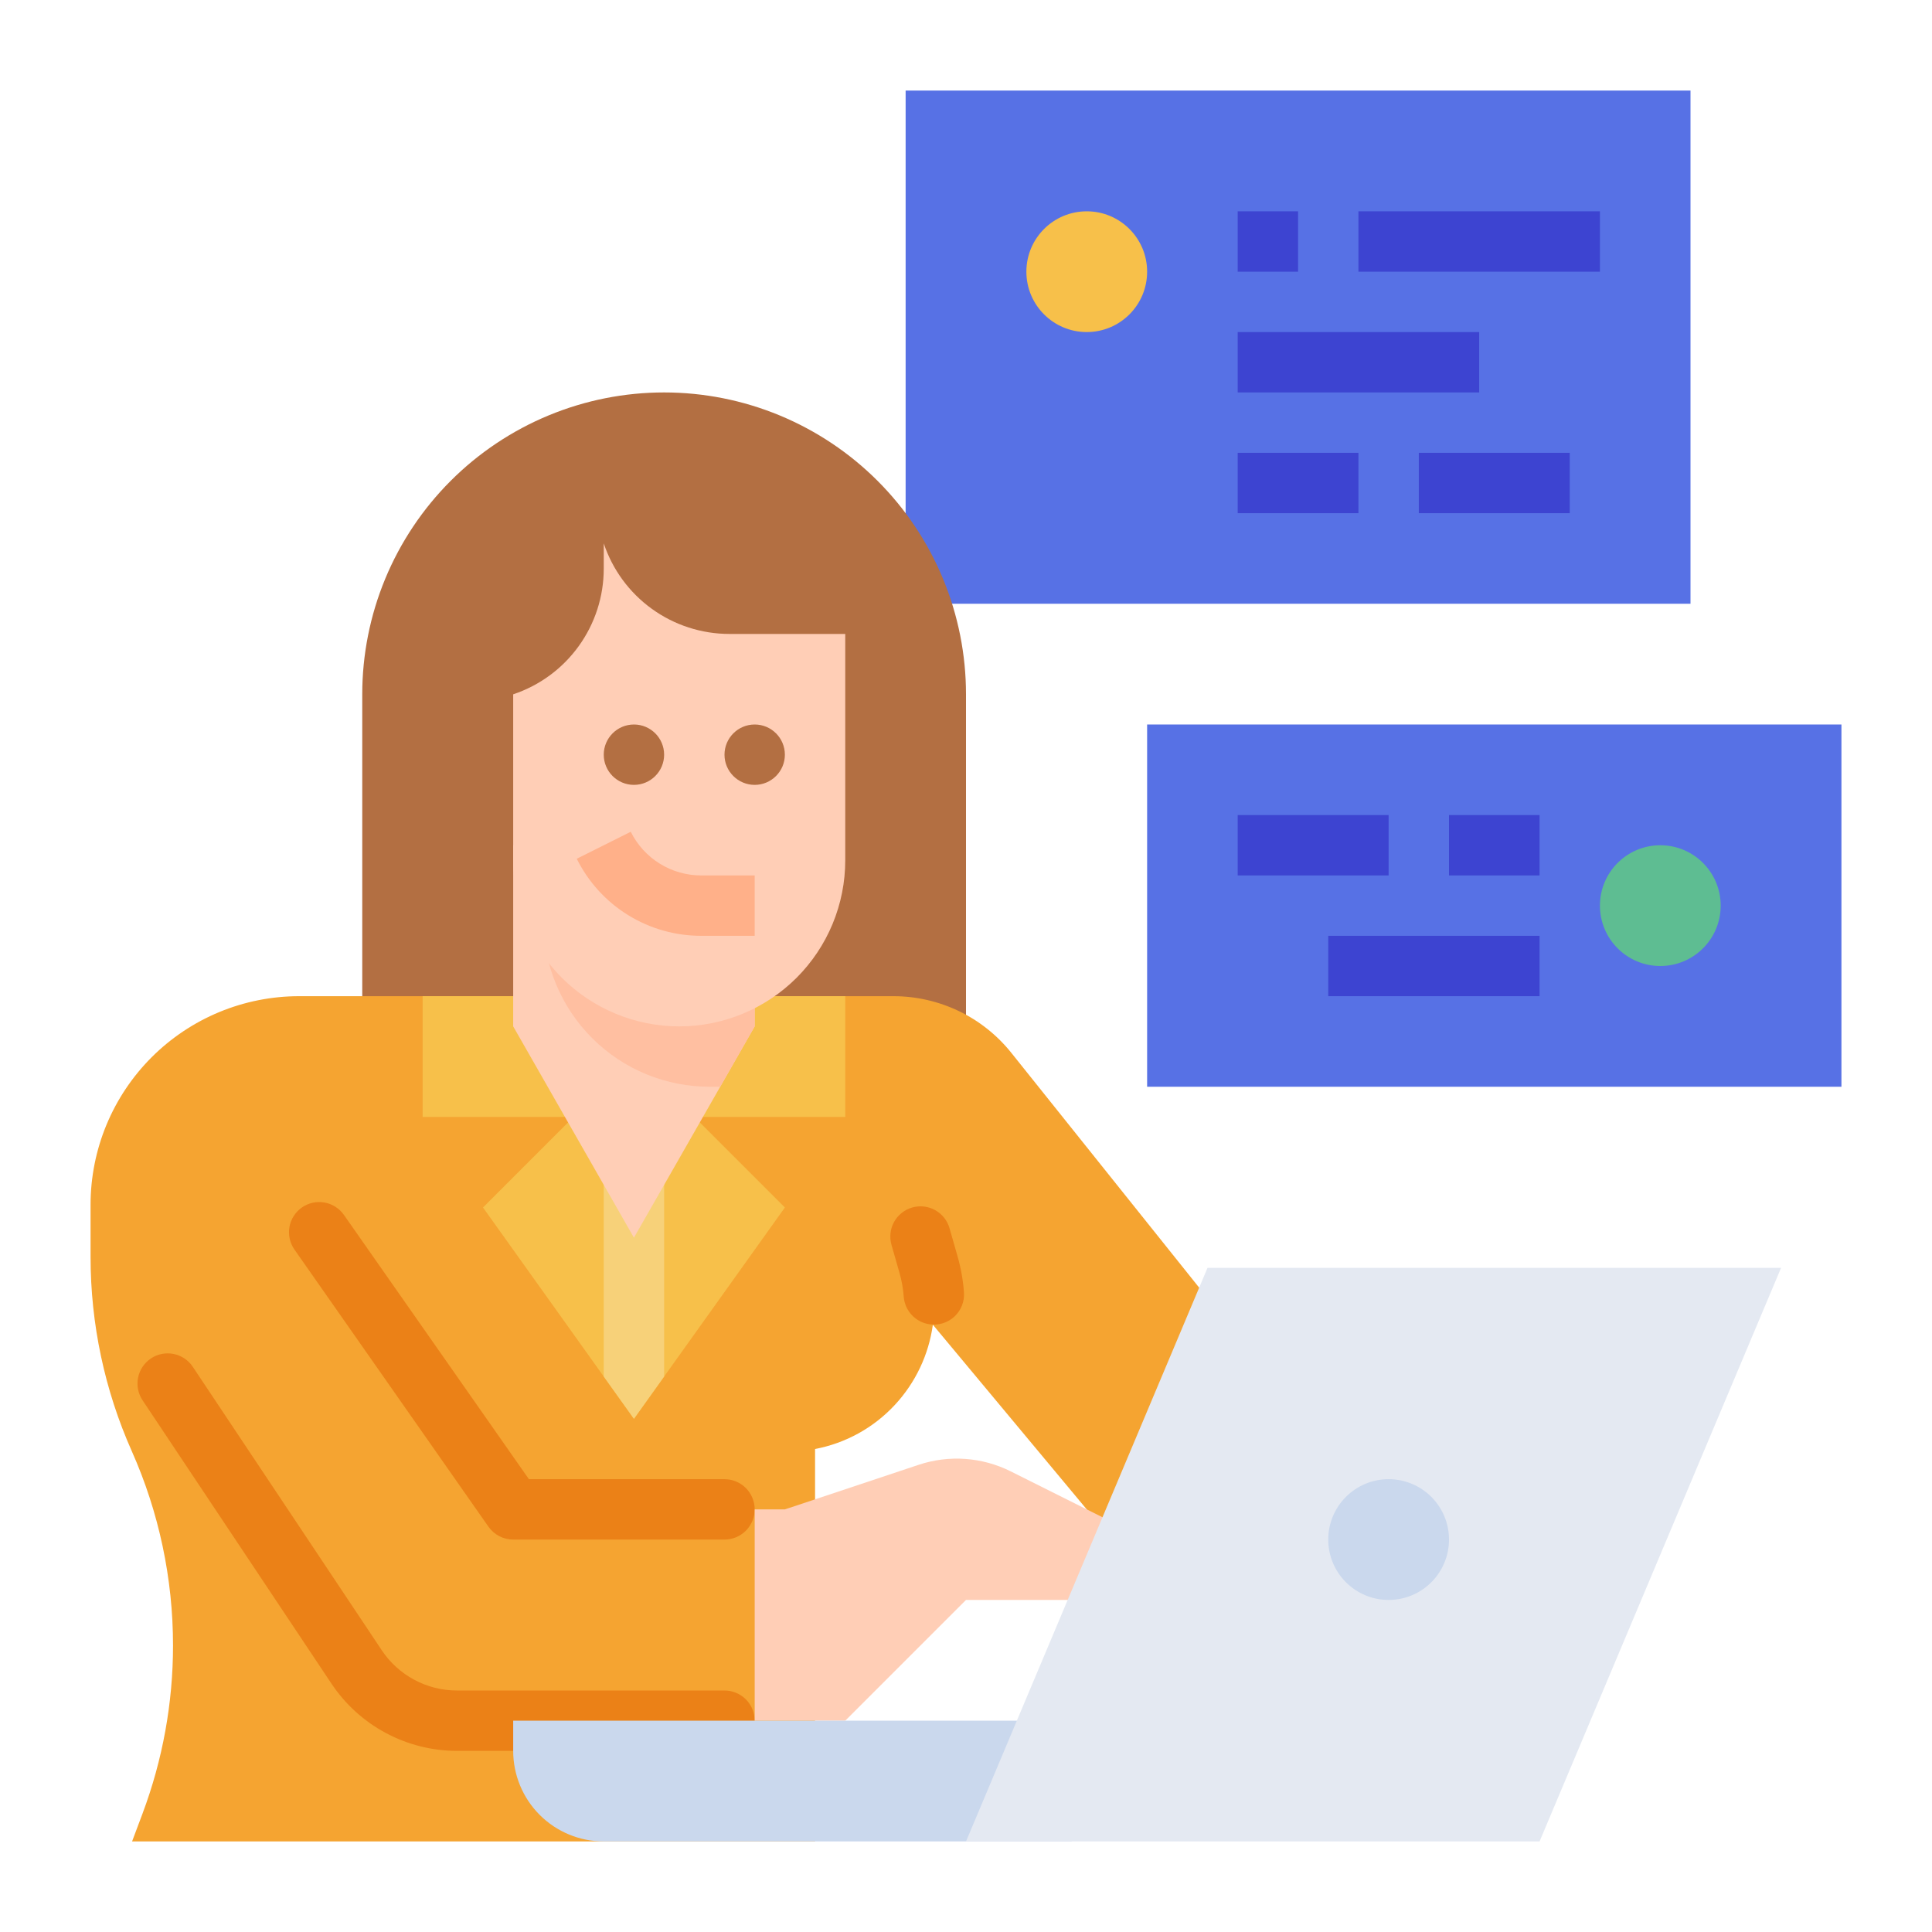 <svg width="72" height="72" viewBox="0 0 72 72" fill="none" xmlns="http://www.w3.org/2000/svg">
<path d="M33.75 3.375H63V22.5H33.75V3.375Z" fill="#5771E5"/>
<path d="M13.5 42.75V25.875C13.5 24.398 13.791 22.935 14.356 21.57C14.922 20.205 15.75 18.965 16.795 17.92C17.84 16.875 19.08 16.047 20.445 15.481C21.81 14.916 23.273 14.625 24.75 14.625H24.75C26.227 14.625 27.69 14.916 29.055 15.481C30.42 16.047 31.66 16.875 32.705 17.92C33.75 18.965 34.578 20.205 35.144 21.57C35.709 22.935 36 24.398 36 25.875V42.75H13.5Z" fill="#B36F42"/>
<path d="M45 48.375V58.5H42.374L34.765 49.369C34.611 50.487 34.117 51.53 33.349 52.356C32.559 53.208 31.517 53.784 30.375 54V68.625H4.922L5.313 67.582C6.063 65.58 6.448 63.46 6.448 61.322C6.448 58.828 5.925 56.361 4.912 54.082C3.898 51.803 3.375 49.336 3.375 46.842V44.897C3.375 43.877 3.576 42.866 3.966 41.923C4.357 40.98 4.929 40.123 5.651 39.401C6.373 38.679 7.23 38.107 8.173 37.716C9.116 37.326 10.127 37.125 11.147 37.125H33.297C34.141 37.125 34.973 37.315 35.734 37.68C36.494 38.045 37.162 38.577 37.689 39.236L45 48.375Z" fill="#F5A431"/>
<path d="M27 65.25H17.033C16.107 65.25 15.196 65.021 14.379 64.584C13.563 64.147 12.867 63.516 12.353 62.745L5.313 52.185C5.147 51.937 5.087 51.633 5.146 51.34C5.204 51.048 5.377 50.791 5.625 50.625C5.873 50.459 6.177 50.399 6.47 50.458C6.762 50.516 7.02 50.689 7.185 50.937L14.225 61.497C14.533 61.96 14.95 62.339 15.44 62.601C15.93 62.864 16.478 63.001 17.033 63H27C27.148 63 27.294 63.029 27.43 63.086C27.567 63.142 27.691 63.225 27.796 63.33C27.9 63.434 27.983 63.558 28.039 63.694C28.096 63.831 28.125 63.977 28.125 64.125V64.125C28.125 64.273 28.096 64.419 28.039 64.555C27.983 64.692 27.9 64.816 27.796 64.921C27.691 65.025 27.567 65.108 27.43 65.164C27.294 65.221 27.148 65.25 27 65.25V65.25Z" fill="#EB8117"/>
<path d="M27 57.375H19.125C18.944 57.375 18.766 57.331 18.605 57.248C18.445 57.164 18.307 57.043 18.203 56.895L10.973 46.567C10.802 46.322 10.735 46.02 10.787 45.726C10.839 45.432 11.006 45.171 11.25 45C11.371 44.915 11.508 44.855 11.652 44.823C11.796 44.791 11.945 44.788 12.091 44.814C12.236 44.839 12.375 44.894 12.5 44.973C12.624 45.052 12.732 45.156 12.817 45.276L19.711 55.125H27C27.298 55.125 27.584 55.243 27.796 55.455C28.006 55.666 28.125 55.952 28.125 56.25C28.125 56.548 28.006 56.834 27.796 57.045C27.584 57.257 27.298 57.375 27 57.375Z" fill="#EB8117"/>
<path d="M29.25 45L24.75 51.3L23.625 52.875L22.5 51.3L18 45L21.375 41.625H25.875L29.25 45Z" fill="#F7C04A"/>
<path d="M15.75 37.125H31.5V41.625H15.75V37.125Z" fill="#F7C04A"/>
<path d="M24.75 41.625V51.3L23.625 52.875L22.5 51.3V41.625H24.75Z" fill="#F7D179"/>
<path d="M28.125 31.5V38.25L26.84 40.5L23.625 46.125L19.125 38.25V31.5H28.125Z" fill="#FFCEB6"/>
<path d="M28.125 31.5V38.25L26.84 40.5H26.467C25.652 40.503 24.845 40.345 24.091 40.036C23.337 39.726 22.652 39.271 22.075 38.696C21.497 38.121 21.039 37.438 20.726 36.686C20.412 35.934 20.251 35.127 20.25 34.312V31.5H28.125Z" fill="#FFBFA1"/>
<path d="M19.125 25.875C20.108 25.547 20.963 24.919 21.568 24.078C22.174 23.238 22.5 22.228 22.5 21.192V20.25C22.828 21.233 23.456 22.088 24.297 22.693C25.137 23.299 26.147 23.625 27.183 23.625H31.5L31.5 32.062C31.5 32.875 31.34 33.679 31.029 34.43C30.718 35.181 30.262 35.863 29.688 36.438C29.113 37.012 28.431 37.468 27.68 37.779C26.93 38.09 26.125 38.25 25.313 38.25H25.313C23.672 38.25 22.098 37.598 20.937 36.438C19.777 35.277 19.125 33.703 19.125 32.062V25.875Z" fill="#FFCEB6"/>
<path d="M23.625 29.25C24.246 29.25 24.75 28.746 24.75 28.125C24.75 27.504 24.246 27 23.625 27C23.004 27 22.5 27.504 22.5 28.125C22.5 28.746 23.004 29.25 23.625 29.25Z" fill="#B36F42"/>
<path d="M28.125 29.25C28.746 29.25 29.25 28.746 29.25 28.125C29.25 27.504 28.746 27 28.125 27C27.504 27 27 27.504 27 28.125C27 28.746 27.504 29.25 28.125 29.25Z" fill="#B36F42"/>
<path d="M28.125 34.875H26.141C25.175 34.878 24.228 34.611 23.407 34.103C22.585 33.596 21.923 32.868 21.494 32.003L23.506 30.997C23.749 31.487 24.125 31.9 24.591 32.188C25.056 32.475 25.593 32.627 26.141 32.625H28.125V34.875Z" fill="#FFB089"/>
<path d="M42.75 57.375L37.667 54.834C36.6 54.3 35.364 54.212 34.232 54.59L29.25 56.25H28.125V64.125H31.5L36 59.625H42.75V57.375Z" fill="#FFCEB6"/>
<path d="M39.938 68.625H22.5C21.605 68.625 20.746 68.269 20.113 67.636C19.481 67.004 19.125 66.145 19.125 65.25V64.125H39.938V68.625Z" fill="#CAD8ED"/>
<path d="M42.75 27H68.625V40.5H42.75V27Z" fill="#5771E5"/>
<path d="M61.875 36C63.118 36 64.125 34.993 64.125 33.75C64.125 32.507 63.118 31.5 61.875 31.5C60.632 31.5 59.625 32.507 59.625 33.75C59.625 34.993 60.632 36 61.875 36Z" fill="#5EBD92"/>
<path d="M40.5 12.375C41.743 12.375 42.75 11.368 42.75 10.125C42.75 8.882 41.743 7.875 40.5 7.875C39.257 7.875 38.25 8.882 38.25 10.125C38.25 11.368 39.257 12.375 40.5 12.375Z" fill="#F7C04A"/>
<path d="M46.125 30.375H51.75V32.625H46.125V30.375Z" fill="#3D44D1"/>
<path d="M54 30.375H57.375V32.625H54V30.375Z" fill="#3D44D1"/>
<path d="M49.5 34.875H57.375V37.125H49.5V34.875Z" fill="#3D44D1"/>
<path d="M46.125 7.875H48.375V10.125H46.125V7.875Z" fill="#3D44D1"/>
<path d="M50.625 7.875H59.625V10.125H50.625V7.875Z" fill="#3D44D1"/>
<path d="M46.125 12.375H55.125V14.625H46.125V12.375Z" fill="#3D44D1"/>
<path d="M46.125 16.875H50.625V19.125H46.125V16.875Z" fill="#3D44D1"/>
<path d="M52.875 16.875H58.5V19.125H52.875V16.875Z" fill="#3D44D1"/>
<path d="M34.649 49.353L34.648 49.353C34.392 49.318 34.157 49.196 33.981 49.008C33.804 48.82 33.698 48.577 33.679 48.319C33.657 48.021 33.604 47.725 33.522 47.437L33.223 46.391C33.141 46.104 33.176 45.796 33.321 45.535C33.466 45.275 33.709 45.082 33.996 45C34.138 44.959 34.286 44.947 34.433 44.964C34.58 44.981 34.722 45.026 34.851 45.098C34.98 45.17 35.094 45.267 35.186 45.382C35.278 45.498 35.346 45.631 35.386 45.773L35.685 46.819C35.812 47.262 35.893 47.717 35.925 48.177C35.935 48.342 35.908 48.508 35.846 48.662C35.784 48.816 35.688 48.955 35.566 49.067C35.444 49.18 35.298 49.264 35.14 49.313C34.981 49.363 34.814 49.376 34.649 49.353V49.353Z" fill="#EB8117"/>
<path d="M57.375 68.625L66.375 47.25H45L36 68.625H57.375Z" fill="#E4E9F2"/>
<path d="M51.75 59.625C52.993 59.625 54 58.618 54 57.375C54 56.132 52.993 55.125 51.75 55.125C50.507 55.125 49.5 56.132 49.5 57.375C49.5 58.618 50.507 59.625 51.75 59.625Z" fill="#CAD8ED"/>
</svg>
